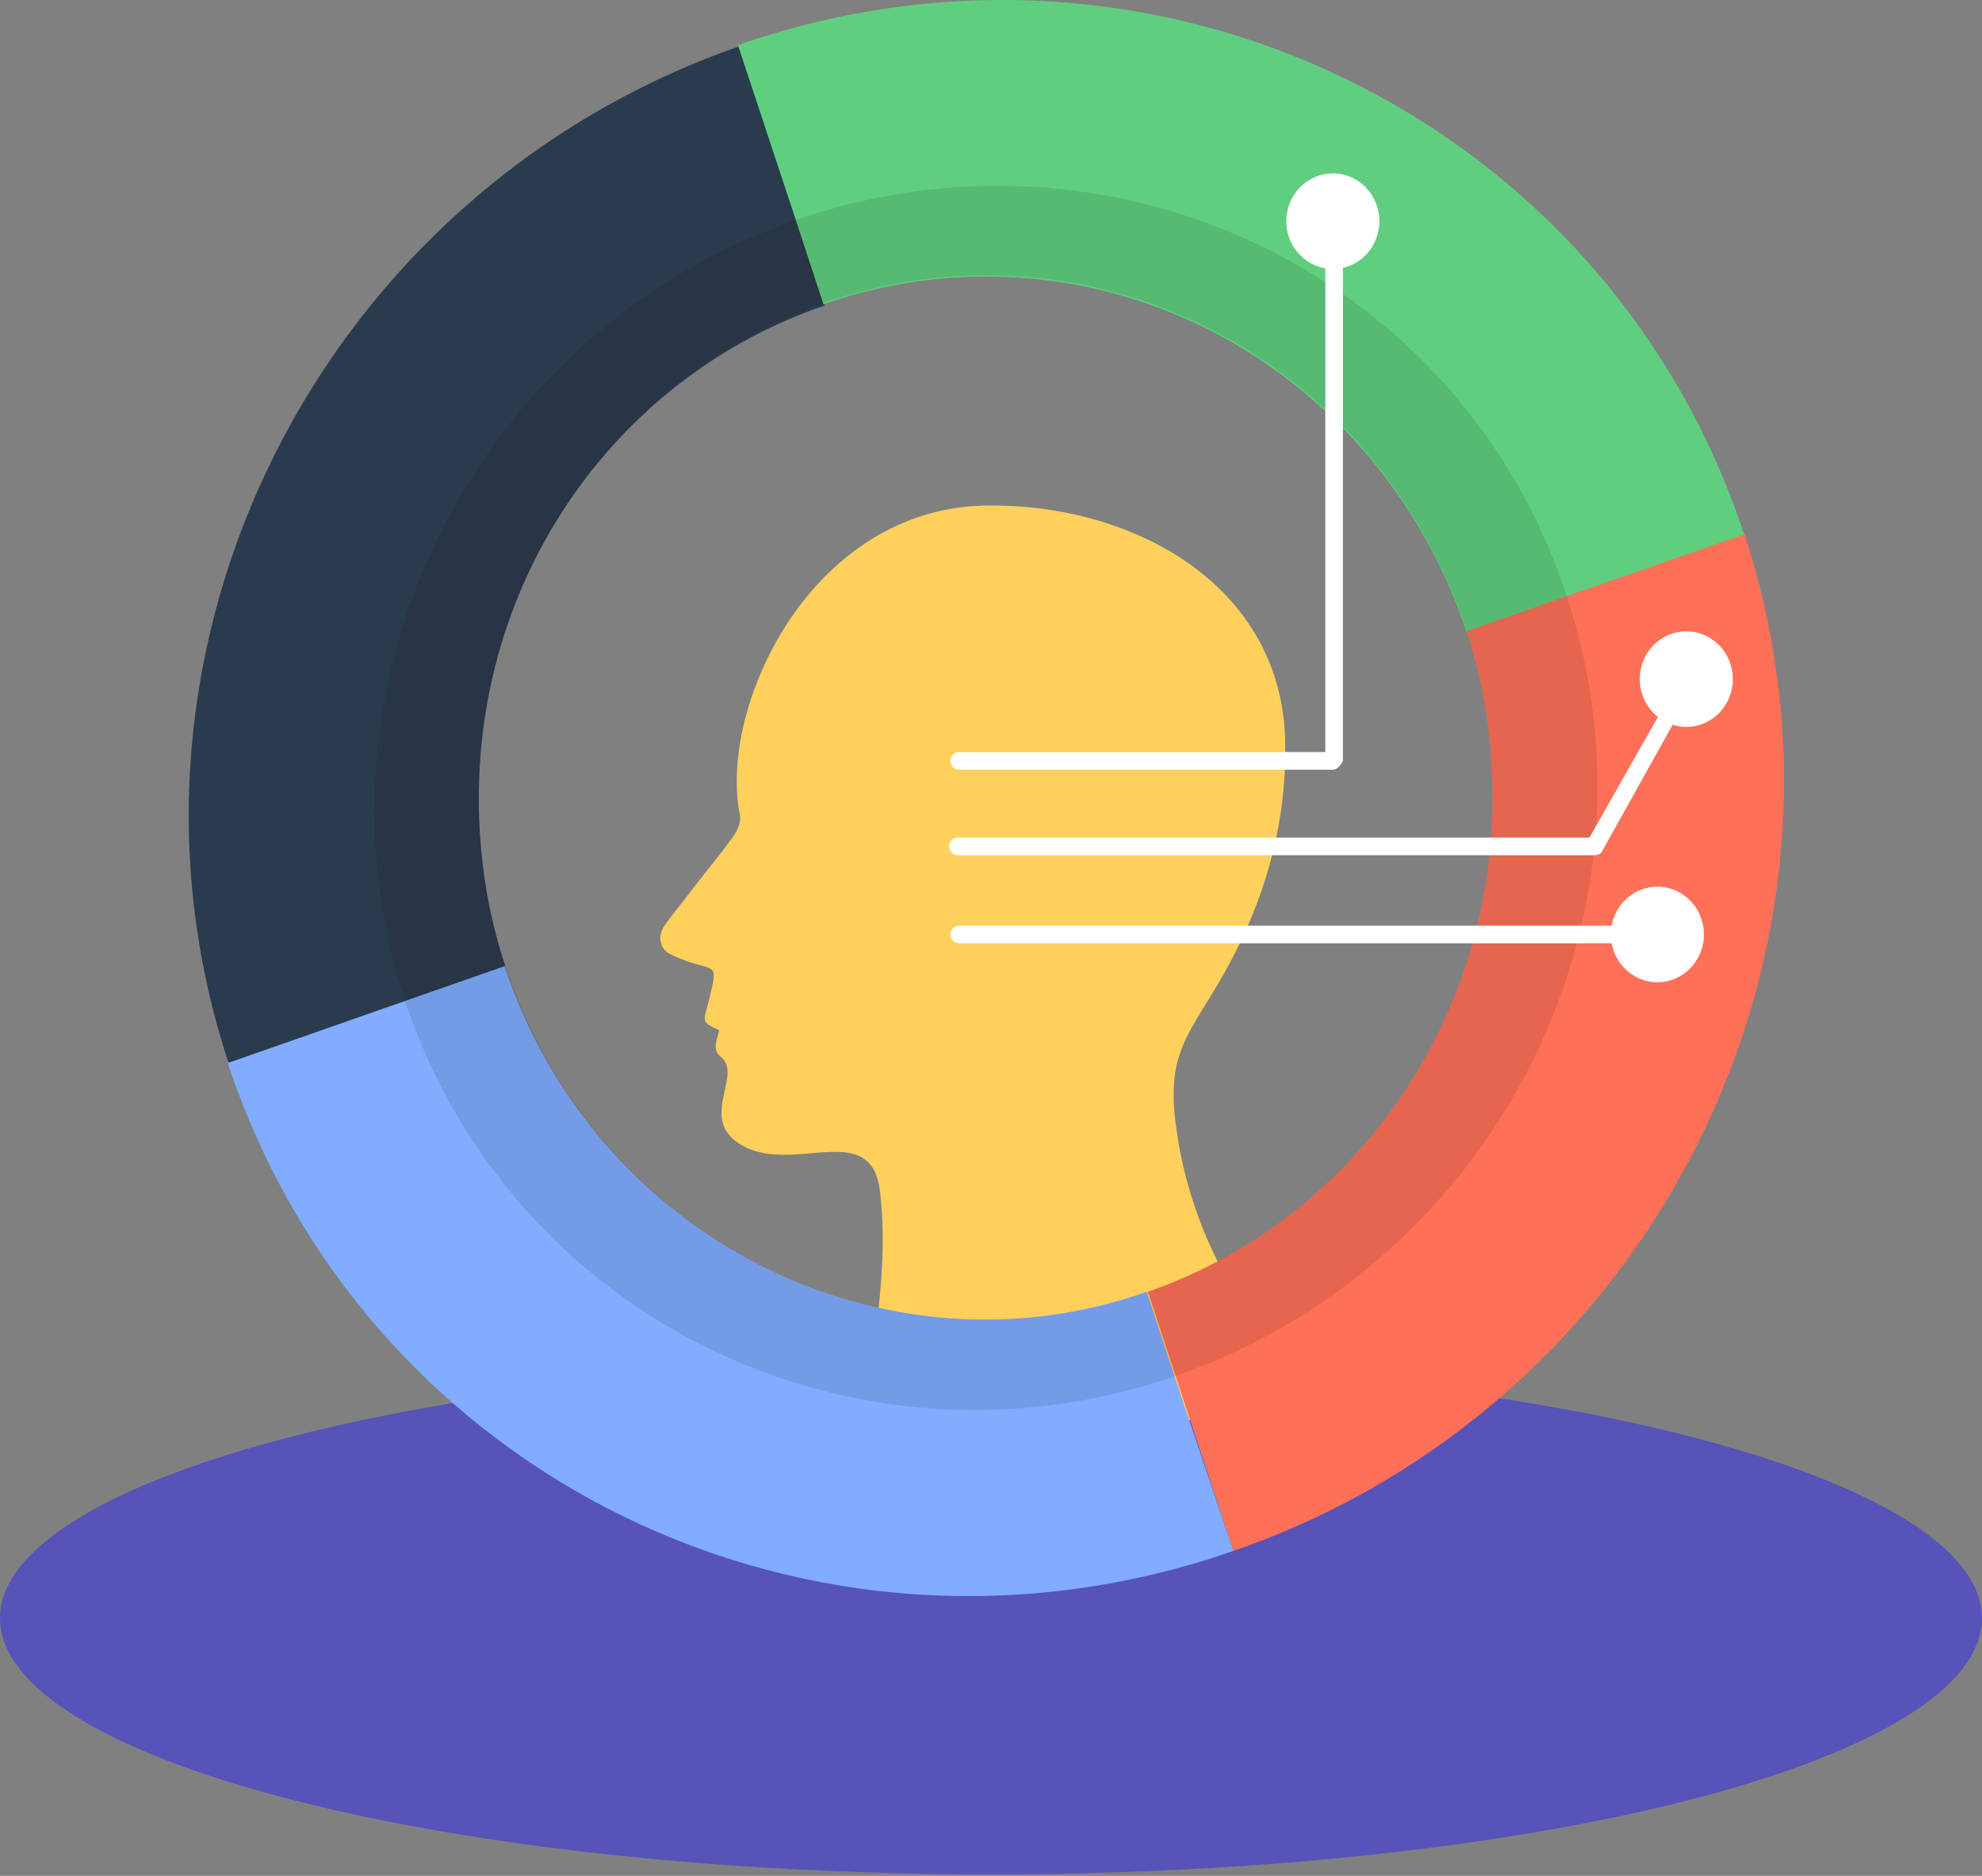 <svg width="149" height="141" fill="none" xmlns="http://www.w3.org/2000/svg"><rect width="100%" height="100%" fill="#808080" stroke="none"/><ellipse cx="74.5" cy="121.632" rx="74.5" ry="19.259" fill="#5753B9"/><path d="M66.16 89.626c.85 7.186-1.325 15.034-1.23 17.115h26.76c-.567-1.23.567-10.59 0-11.63a31.985 31.985 0 01-3.31-10.686c-.661-5.2.946-6.619 3.31-10.685 3.31-5.673 5.106-11.725 4.917-18.25-.378-11.441-11.252-17.587-22.316-17.493-13.143.095-20.14 14.751-18.722 22.978.189.662 0 1.229-.378 1.796-1.135 1.608-2.364 3.026-3.499 4.54-.567.756-1.23 1.512-1.797 2.363-.472.756-.283 1.702.568 2.08 3.31 1.608 3.688 0 2.742 3.783-.378 1.323-.378 1.323.85 1.89-.094.663-.566 1.42.096 1.986 1.89 1.419-2.08 5.012 2.08 6.903 3.877 1.702 9.361-2.08 9.928 3.31z" fill="#FFD05B"/><path d="M92.729 116.575l-4.35-13.144-2.08-6.335c15.035-5.2 25.909-19.857 25.909-37.161 0-4.35-.662-8.605-1.986-12.577l7.565-2.647 13.332-4.633c10.307 31.393-6.902 65.623-38.39 76.497z" fill="#FF7058"/><path d="M92.73 116.575c-31.489 10.969-65.34-5.484-75.647-36.783l13.238-4.633 7.565-2.648c6.713 20.425 28.462 31.582 48.319 24.585l2.08 6.336 4.444 13.143z" fill="#81ACFF"/><path d="M35.995 60.03c0 4.349.662 8.604 1.985 12.575l-7.564 2.648-13.238 4.633C6.87 48.588 24.08 14.452 55.568 3.484l4.35 13.143 2.08 6.335C46.774 28.163 35.995 42.725 35.995 60.03z" fill="#2B3B4E"/><path d="M131.121 40.172l-13.332 4.633-7.565 2.648c-5.106-15.508-19.384-26.665-36.121-26.665-4.255 0-8.416.756-12.198 2.08l-2.08-6.335-4.35-13.144c31.488-10.969 65.34 5.579 75.646 36.783z" fill="#60CE7F"/><path opacity=".1" d="M117.787 44.805c-7.848-24.017-33.852-36.594-57.964-28.273-24.112 8.416-37.256 34.609-29.407 58.626 7.943 23.923 33.851 36.594 57.964 28.273 24.112-8.416 37.35-34.608 29.407-58.626zm-31.488 52.29c-19.857 6.998-41.605-4.065-48.319-24.584-1.323-3.972-1.985-8.132-1.985-12.577 0-17.21 10.874-31.866 25.909-37.16 3.876-1.325 7.942-2.081 12.197-2.081 16.832 0 31.015 11.158 36.122 26.665 1.323 3.972 1.985 8.132 1.985 12.576 0 17.305-10.874 31.961-25.909 37.162z" fill="#000"/><path d="M100.2 57.854H72.116a.646.646 0 01-.662-.662c0-.378.284-.662.662-.662h27.516V16.627c0-.378.284-.662.662-.662.378 0 .662.284.662.662v40.565c-.189.379-.473.662-.756.662z" fill="#fff"/><path d="M100.198 20.22c1.933 0 3.499-1.609 3.499-3.593 0-1.985-1.566-3.593-3.499-3.593-1.932 0-3.498 1.608-3.498 3.593 0 1.984 1.566 3.593 3.498 3.593zM126.771 54.64c1.932 0 3.498-1.61 3.498-3.594 0-1.984-1.566-3.593-3.498-3.593-1.933 0-3.499 1.609-3.499 3.593 0 1.985 1.566 3.593 3.499 3.593zM124.596 73.835c1.933 0 3.499-1.61 3.499-3.594 0-1.984-1.566-3.593-3.499-3.593-1.932 0-3.498 1.609-3.498 3.593 0 1.985 1.566 3.594 3.498 3.594z" fill="#fff"/><path d="M119.867 64.284H72.021a.646.646 0 01-.662-.662c0-.378.284-.662.662-.662h47.468l6.335-11.158c.189-.283.568-.378.851-.189.284.19.378.568.189.851L120.434 64c-.094.19-.378.284-.567.284zM124.596 70.903h-52.48a.646.646 0 01-.662-.662c0-.378.284-.661.662-.661h52.48c.378 0 .661.283.661.662-.094.378-.378.661-.661.661z" fill="#fff"/></svg>
